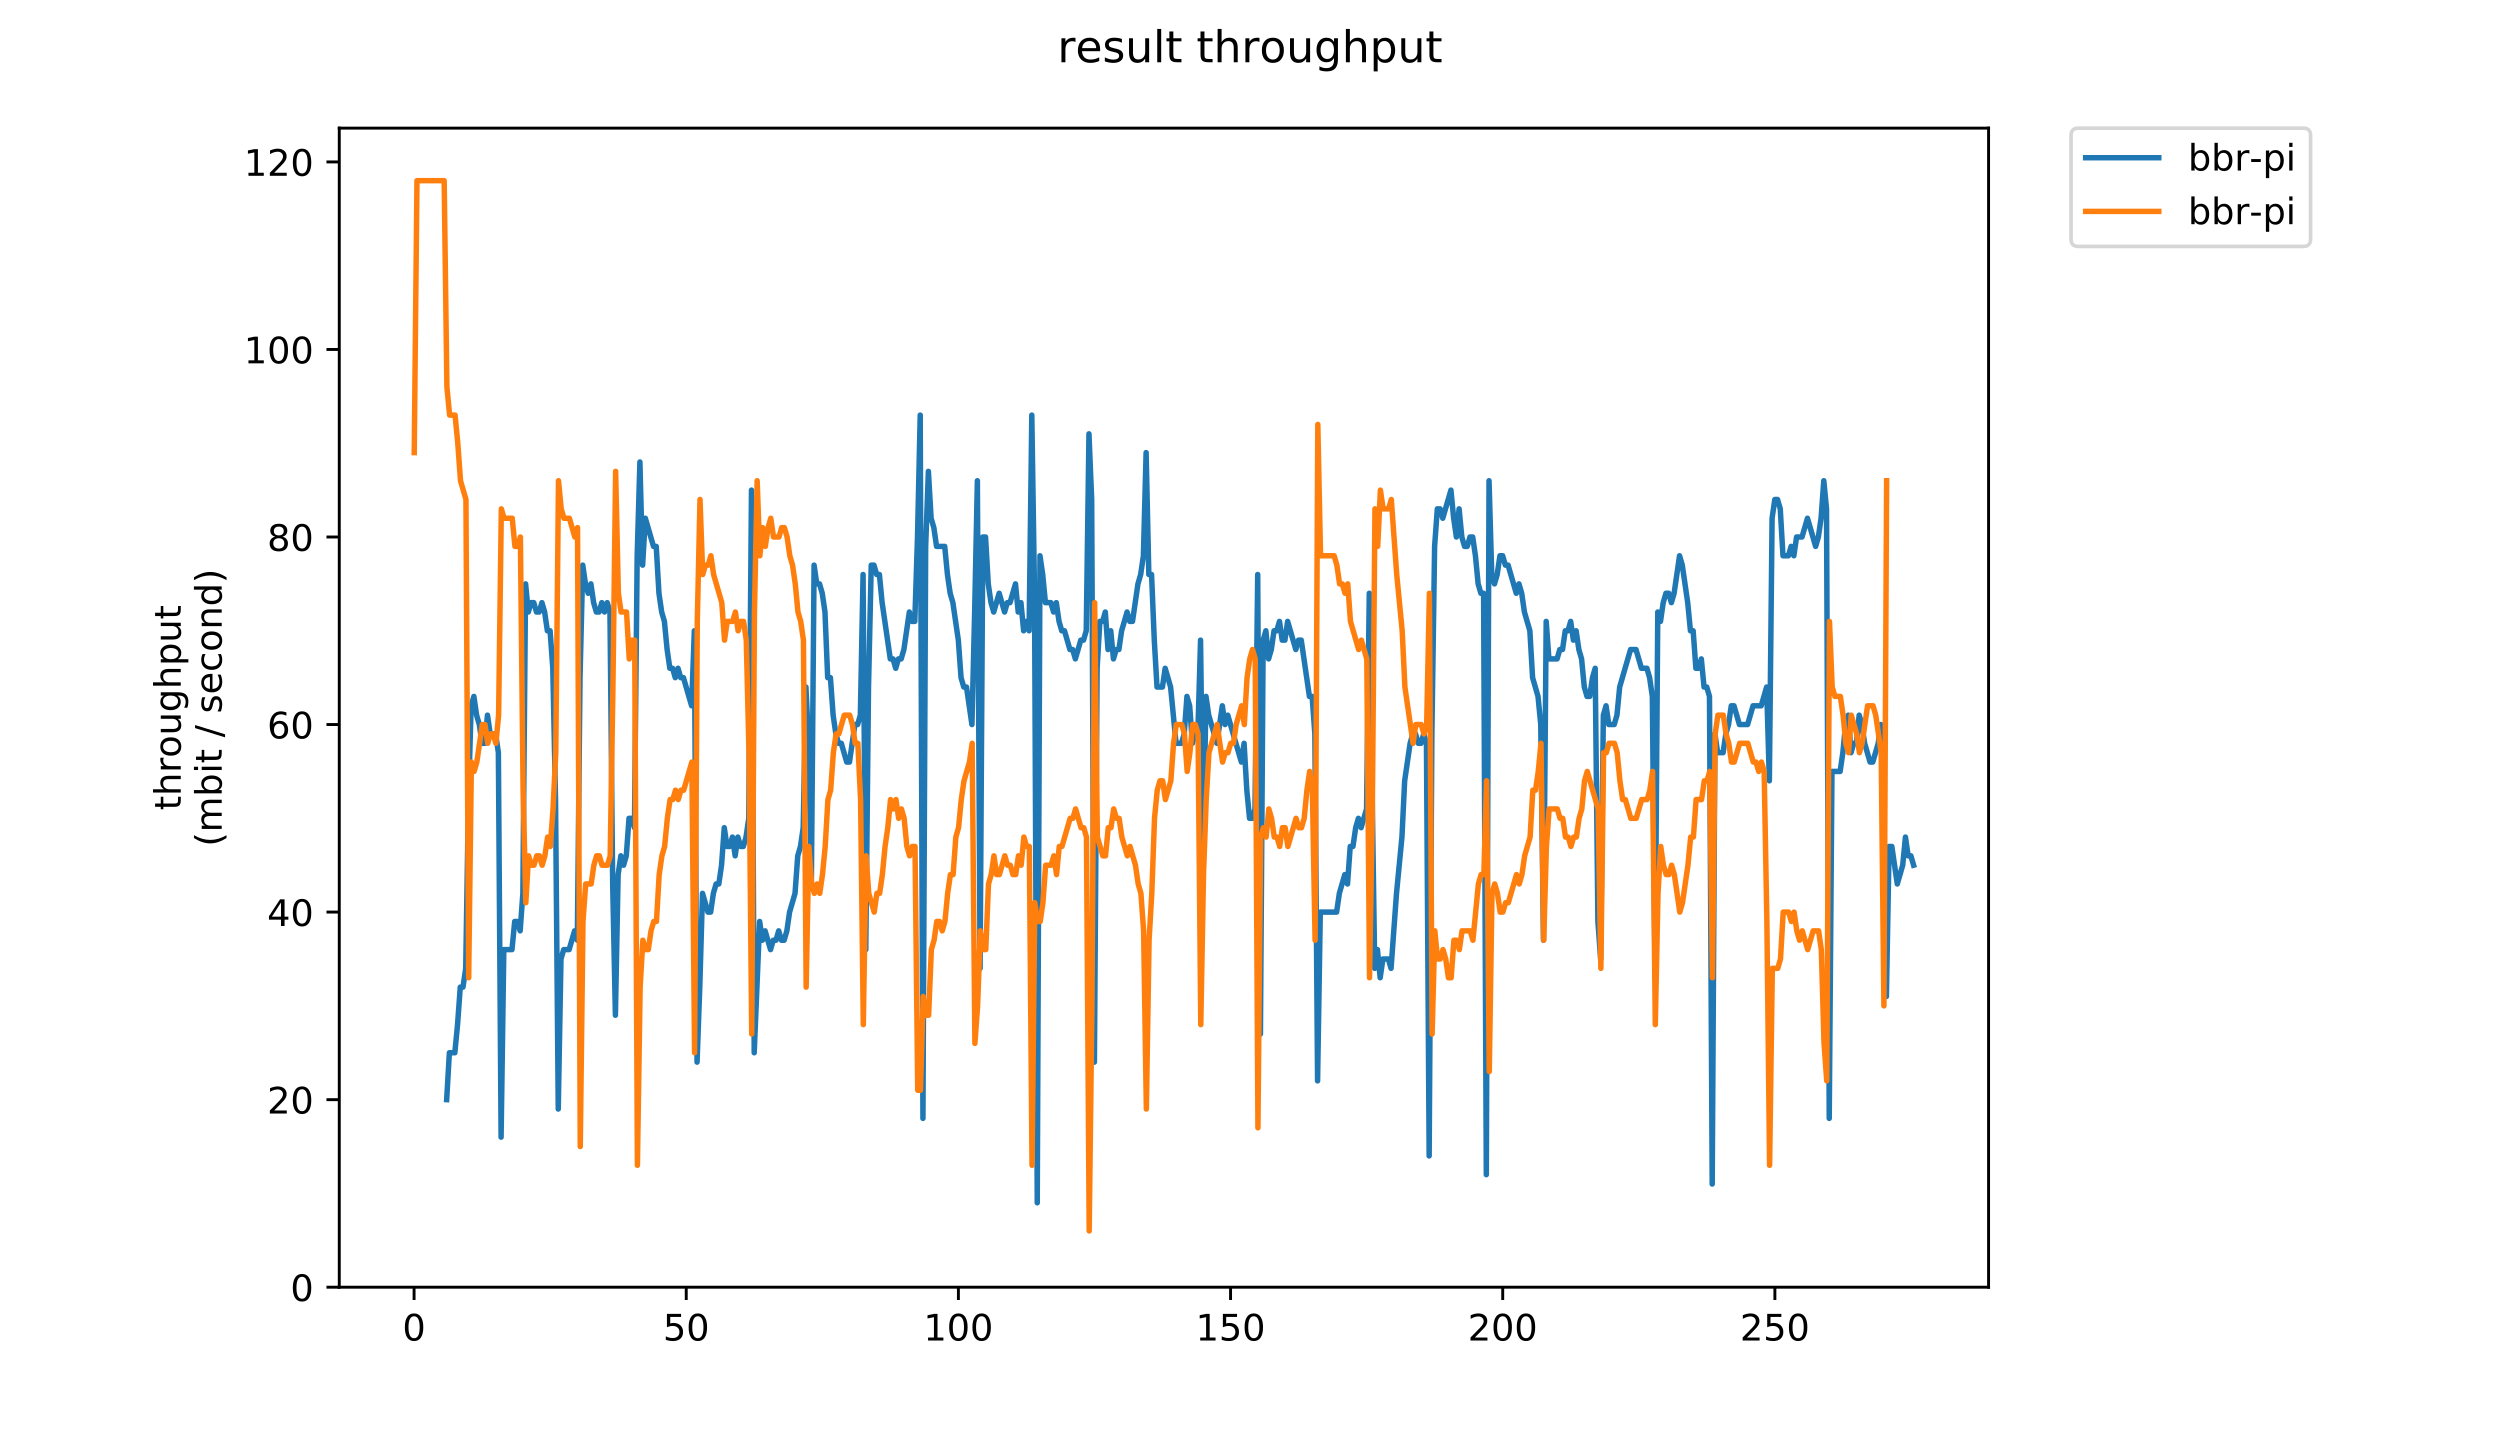 <?xml version="1.0" encoding="utf-8" standalone="no"?>
<!DOCTYPE svg PUBLIC "-//W3C//DTD SVG 1.1//EN"
  "http://www.w3.org/Graphics/SVG/1.1/DTD/svg11.dtd">
<!-- Created with matplotlib (https://matplotlib.org/) -->
<svg height="396pt" version="1.1" viewBox="0 0 684 396" width="684pt" xmlns="http://www.w3.org/2000/svg" xmlns:xlink="http://www.w3.org/1999/xlink">
 <defs>
  <style type="text/css">
*{stroke-linecap:butt;stroke-linejoin:round;}
  </style>
 </defs>
 <g id="figure_1">
  <g id="patch_1">
   <path d="M 0 396 
L 684 396 
L 684 0 
L 0 0 
z
" style="fill:#ffffff;"/>
  </g>
  <g id="axes_1">
   <g id="patch_2">
    <path d="M 92.824 352.174 
L 544.074 352.174 
L 544.074 35.062 
L 92.824 35.062 
z
" style="fill:#ffffff;"/>
   </g>
   <g id="matplotlib.axis_1">
    <g id="xtick_1">
     <g id="line2d_1">
      <defs>
       <path d="M 0 0 
L 0 3.5 
" id="m2cd48eaf0e" style="stroke:#000000;stroke-width:0.8;"/>
      </defs>
      <g>
       <use style="stroke:#000000;stroke-width:0.8;" x="113.292" xlink:href="#m2cd48eaf0e" y="352.174"/>
      </g>
     </g>
     <g id="text_1">
      <!-- 0 -->
      <defs>
       <path d="M 31.781 66.406 
Q 24.172 66.406 20.328 58.906 
Q 16.5 51.422 16.5 36.375 
Q 16.5 21.391 20.328 13.891 
Q 24.172 6.391 31.781 6.391 
Q 39.453 6.391 43.281 13.891 
Q 47.125 21.391 47.125 36.375 
Q 47.125 51.422 43.281 58.906 
Q 39.453 66.406 31.781 66.406 
z
M 31.781 74.219 
Q 44.047 74.219 50.516 64.516 
Q 56.984 54.828 56.984 36.375 
Q 56.984 17.969 50.516 8.266 
Q 44.047 -1.422 31.781 -1.422 
Q 19.531 -1.422 13.062 8.266 
Q 6.594 17.969 6.594 36.375 
Q 6.594 54.828 13.062 64.516 
Q 19.531 74.219 31.781 74.219 
z
" id="DejaVuSans-48"/>
      </defs>
      <g transform="translate(110.111 366.773)scale(0.1 -0.1)">
       <use xlink:href="#DejaVuSans-48"/>
      </g>
     </g>
    </g>
    <g id="xtick_2">
     <g id="line2d_2">
      <g>
       <use style="stroke:#000000;stroke-width:0.8;" x="187.755" xlink:href="#m2cd48eaf0e" y="352.174"/>
      </g>
     </g>
     <g id="text_2">
      <!-- 50 -->
      <defs>
       <path d="M 10.797 72.906 
L 49.516 72.906 
L 49.516 64.594 
L 19.828 64.594 
L 19.828 46.734 
Q 21.969 47.469 24.109 47.828 
Q 26.266 48.188 28.422 48.188 
Q 40.625 48.188 47.75 41.5 
Q 54.891 34.812 54.891 23.391 
Q 54.891 11.625 47.562 5.094 
Q 40.234 -1.422 26.906 -1.422 
Q 22.312 -1.422 17.547 -0.641 
Q 12.797 0.141 7.719 1.703 
L 7.719 11.625 
Q 12.109 9.234 16.797 8.062 
Q 21.484 6.891 26.703 6.891 
Q 35.156 6.891 40.078 11.328 
Q 45.016 15.766 45.016 23.391 
Q 45.016 31 40.078 35.438 
Q 35.156 39.891 26.703 39.891 
Q 22.75 39.891 18.812 39.016 
Q 14.891 38.141 10.797 36.281 
z
" id="DejaVuSans-53"/>
      </defs>
      <g transform="translate(181.393 366.773)scale(0.1 -0.1)">
       <use xlink:href="#DejaVuSans-53"/>
       <use x="63.623" xlink:href="#DejaVuSans-48"/>
      </g>
     </g>
    </g>
    <g id="xtick_3">
     <g id="line2d_3">
      <g>
       <use style="stroke:#000000;stroke-width:0.8;" x="262.218" xlink:href="#m2cd48eaf0e" y="352.174"/>
      </g>
     </g>
     <g id="text_3">
      <!-- 100 -->
      <defs>
       <path d="M 12.406 8.297 
L 28.516 8.297 
L 28.516 63.922 
L 10.984 60.406 
L 10.984 69.391 
L 28.422 72.906 
L 38.281 72.906 
L 38.281 8.297 
L 54.391 8.297 
L 54.391 0 
L 12.406 0 
z
" id="DejaVuSans-49"/>
      </defs>
      <g transform="translate(252.674 366.773)scale(0.1 -0.1)">
       <use xlink:href="#DejaVuSans-49"/>
       <use x="63.623" xlink:href="#DejaVuSans-48"/>
       <use x="127.246" xlink:href="#DejaVuSans-48"/>
      </g>
     </g>
    </g>
    <g id="xtick_4">
     <g id="line2d_4">
      <g>
       <use style="stroke:#000000;stroke-width:0.8;" x="336.681" xlink:href="#m2cd48eaf0e" y="352.174"/>
      </g>
     </g>
     <g id="text_4">
      <!-- 150 -->
      <g transform="translate(327.137 366.773)scale(0.1 -0.1)">
       <use xlink:href="#DejaVuSans-49"/>
       <use x="63.623" xlink:href="#DejaVuSans-53"/>
       <use x="127.246" xlink:href="#DejaVuSans-48"/>
      </g>
     </g>
    </g>
    <g id="xtick_5">
     <g id="line2d_5">
      <g>
       <use style="stroke:#000000;stroke-width:0.8;" x="411.144" xlink:href="#m2cd48eaf0e" y="352.174"/>
      </g>
     </g>
     <g id="text_5">
      <!-- 200 -->
      <defs>
       <path d="M 19.188 8.297 
L 53.609 8.297 
L 53.609 0 
L 7.328 0 
L 7.328 8.297 
Q 12.938 14.109 22.625 23.891 
Q 32.328 33.688 34.812 36.531 
Q 39.547 41.844 41.422 45.531 
Q 43.312 49.219 43.312 52.781 
Q 43.312 58.594 39.234 62.25 
Q 35.156 65.922 28.609 65.922 
Q 23.969 65.922 18.812 64.312 
Q 13.672 62.703 7.812 59.422 
L 7.812 69.391 
Q 13.766 71.781 18.938 73 
Q 24.125 74.219 28.422 74.219 
Q 39.75 74.219 46.484 68.547 
Q 53.219 62.891 53.219 53.422 
Q 53.219 48.922 51.531 44.891 
Q 49.859 40.875 45.406 35.406 
Q 44.188 33.984 37.641 27.219 
Q 31.109 20.453 19.188 8.297 
z
" id="DejaVuSans-50"/>
      </defs>
      <g transform="translate(401.6 366.773)scale(0.1 -0.1)">
       <use xlink:href="#DejaVuSans-50"/>
       <use x="63.623" xlink:href="#DejaVuSans-48"/>
       <use x="127.246" xlink:href="#DejaVuSans-48"/>
      </g>
     </g>
    </g>
    <g id="xtick_6">
     <g id="line2d_6">
      <g>
       <use style="stroke:#000000;stroke-width:0.8;" x="485.607" xlink:href="#m2cd48eaf0e" y="352.174"/>
      </g>
     </g>
     <g id="text_6">
      <!-- 250 -->
      <g transform="translate(476.063 366.773)scale(0.1 -0.1)">
       <use xlink:href="#DejaVuSans-50"/>
       <use x="63.623" xlink:href="#DejaVuSans-53"/>
       <use x="127.246" xlink:href="#DejaVuSans-48"/>
      </g>
     </g>
    </g>
   </g>
   <g id="matplotlib.axis_2">
    <g id="ytick_1">
     <g id="line2d_7">
      <defs>
       <path d="M 0 0 
L -3.5 0 
" id="mcbfdda84be" style="stroke:#000000;stroke-width:0.8;"/>
      </defs>
      <g>
       <use style="stroke:#000000;stroke-width:0.8;" x="92.824" xlink:href="#mcbfdda84be" y="352.174"/>
      </g>
     </g>
     <g id="text_7">
      <!-- 0 -->
      <g transform="translate(79.461 355.973)scale(0.1 -0.1)">
       <use xlink:href="#DejaVuSans-48"/>
      </g>
     </g>
    </g>
    <g id="ytick_2">
     <g id="line2d_8">
      <g>
       <use style="stroke:#000000;stroke-width:0.8;" x="92.824" xlink:href="#mcbfdda84be" y="300.862"/>
      </g>
     </g>
     <g id="text_8">
      <!-- 20 -->
      <g transform="translate(73.099 304.661)scale(0.1 -0.1)">
       <use xlink:href="#DejaVuSans-50"/>
       <use x="63.623" xlink:href="#DejaVuSans-48"/>
      </g>
     </g>
    </g>
    <g id="ytick_3">
     <g id="line2d_9">
      <g>
       <use style="stroke:#000000;stroke-width:0.8;" x="92.824" xlink:href="#mcbfdda84be" y="249.549"/>
      </g>
     </g>
     <g id="text_9">
      <!-- 40 -->
      <defs>
       <path d="M 37.797 64.312 
L 12.891 25.391 
L 37.797 25.391 
z
M 35.203 72.906 
L 47.609 72.906 
L 47.609 25.391 
L 58.016 25.391 
L 58.016 17.188 
L 47.609 17.188 
L 47.609 0 
L 37.797 0 
L 37.797 17.188 
L 4.891 17.188 
L 4.891 26.703 
z
" id="DejaVuSans-52"/>
      </defs>
      <g transform="translate(73.099 253.348)scale(0.1 -0.1)">
       <use xlink:href="#DejaVuSans-52"/>
       <use x="63.623" xlink:href="#DejaVuSans-48"/>
      </g>
     </g>
    </g>
    <g id="ytick_4">
     <g id="line2d_10">
      <g>
       <use style="stroke:#000000;stroke-width:0.8;" x="92.824" xlink:href="#mcbfdda84be" y="198.236"/>
      </g>
     </g>
     <g id="text_10">
      <!-- 60 -->
      <defs>
       <path d="M 33.016 40.375 
Q 26.375 40.375 22.484 35.828 
Q 18.609 31.297 18.609 23.391 
Q 18.609 15.531 22.484 10.953 
Q 26.375 6.391 33.016 6.391 
Q 39.656 6.391 43.531 10.953 
Q 47.406 15.531 47.406 23.391 
Q 47.406 31.297 43.531 35.828 
Q 39.656 40.375 33.016 40.375 
z
M 52.594 71.297 
L 52.594 62.312 
Q 48.875 64.062 45.094 64.984 
Q 41.312 65.922 37.594 65.922 
Q 27.828 65.922 22.672 59.328 
Q 17.531 52.734 16.797 39.406 
Q 19.672 43.656 24.016 45.922 
Q 28.375 48.188 33.594 48.188 
Q 44.578 48.188 50.953 41.516 
Q 57.328 34.859 57.328 23.391 
Q 57.328 12.156 50.688 5.359 
Q 44.047 -1.422 33.016 -1.422 
Q 20.359 -1.422 13.672 8.266 
Q 6.984 17.969 6.984 36.375 
Q 6.984 53.656 15.188 63.938 
Q 23.391 74.219 37.203 74.219 
Q 40.922 74.219 44.703 73.484 
Q 48.484 72.75 52.594 71.297 
z
" id="DejaVuSans-54"/>
      </defs>
      <g transform="translate(73.099 202.036)scale(0.1 -0.1)">
       <use xlink:href="#DejaVuSans-54"/>
       <use x="63.623" xlink:href="#DejaVuSans-48"/>
      </g>
     </g>
    </g>
    <g id="ytick_5">
     <g id="line2d_11">
      <g>
       <use style="stroke:#000000;stroke-width:0.8;" x="92.824" xlink:href="#mcbfdda84be" y="146.924"/>
      </g>
     </g>
     <g id="text_11">
      <!-- 80 -->
      <defs>
       <path d="M 31.781 34.625 
Q 24.75 34.625 20.719 30.859 
Q 16.703 27.094 16.703 20.516 
Q 16.703 13.922 20.719 10.156 
Q 24.75 6.391 31.781 6.391 
Q 38.812 6.391 42.859 10.172 
Q 46.922 13.969 46.922 20.516 
Q 46.922 27.094 42.891 30.859 
Q 38.875 34.625 31.781 34.625 
z
M 21.922 38.812 
Q 15.578 40.375 12.031 44.719 
Q 8.5 49.078 8.5 55.328 
Q 8.5 64.062 14.719 69.141 
Q 20.953 74.219 31.781 74.219 
Q 42.672 74.219 48.875 69.141 
Q 55.078 64.062 55.078 55.328 
Q 55.078 49.078 51.531 44.719 
Q 48 40.375 41.703 38.812 
Q 48.828 37.156 52.797 32.312 
Q 56.781 27.484 56.781 20.516 
Q 56.781 9.906 50.312 4.234 
Q 43.844 -1.422 31.781 -1.422 
Q 19.734 -1.422 13.25 4.234 
Q 6.781 9.906 6.781 20.516 
Q 6.781 27.484 10.781 32.312 
Q 14.797 37.156 21.922 38.812 
z
M 18.312 54.391 
Q 18.312 48.734 21.844 45.562 
Q 25.391 42.391 31.781 42.391 
Q 38.141 42.391 41.719 45.562 
Q 45.312 48.734 45.312 54.391 
Q 45.312 60.062 41.719 63.234 
Q 38.141 66.406 31.781 66.406 
Q 25.391 66.406 21.844 63.234 
Q 18.312 60.062 18.312 54.391 
z
" id="DejaVuSans-56"/>
      </defs>
      <g transform="translate(73.099 150.723)scale(0.1 -0.1)">
       <use xlink:href="#DejaVuSans-56"/>
       <use x="63.623" xlink:href="#DejaVuSans-48"/>
      </g>
     </g>
    </g>
    <g id="ytick_6">
     <g id="line2d_12">
      <g>
       <use style="stroke:#000000;stroke-width:0.8;" x="92.824" xlink:href="#mcbfdda84be" y="95.611"/>
      </g>
     </g>
     <g id="text_12">
      <!-- 100 -->
      <g transform="translate(66.736 99.411)scale(0.1 -0.1)">
       <use xlink:href="#DejaVuSans-49"/>
       <use x="63.623" xlink:href="#DejaVuSans-48"/>
       <use x="127.246" xlink:href="#DejaVuSans-48"/>
      </g>
     </g>
    </g>
    <g id="ytick_7">
     <g id="line2d_13">
      <g>
       <use style="stroke:#000000;stroke-width:0.8;" x="92.824" xlink:href="#mcbfdda84be" y="44.299"/>
      </g>
     </g>
     <g id="text_13">
      <!-- 120 -->
      <g transform="translate(66.736 48.098)scale(0.1 -0.1)">
       <use xlink:href="#DejaVuSans-49"/>
       <use x="63.623" xlink:href="#DejaVuSans-50"/>
       <use x="127.246" xlink:href="#DejaVuSans-48"/>
      </g>
     </g>
    </g>
    <g id="text_14">
     <!-- throughput -->
     <defs>
      <path d="M 18.312 70.219 
L 18.312 54.688 
L 36.812 54.688 
L 36.812 47.703 
L 18.312 47.703 
L 18.312 18.016 
Q 18.312 11.328 20.141 9.422 
Q 21.969 7.516 27.594 7.516 
L 36.812 7.516 
L 36.812 0 
L 27.594 0 
Q 17.188 0 13.234 3.875 
Q 9.281 7.766 9.281 18.016 
L 9.281 47.703 
L 2.688 47.703 
L 2.688 54.688 
L 9.281 54.688 
L 9.281 70.219 
z
" id="DejaVuSans-116"/>
      <path d="M 54.891 33.016 
L 54.891 0 
L 45.906 0 
L 45.906 32.719 
Q 45.906 40.484 42.875 44.328 
Q 39.844 48.188 33.797 48.188 
Q 26.516 48.188 22.312 43.547 
Q 18.109 38.922 18.109 30.906 
L 18.109 0 
L 9.078 0 
L 9.078 75.984 
L 18.109 75.984 
L 18.109 46.188 
Q 21.344 51.125 25.703 53.562 
Q 30.078 56 35.797 56 
Q 45.219 56 50.047 50.172 
Q 54.891 44.344 54.891 33.016 
z
" id="DejaVuSans-104"/>
      <path d="M 41.109 46.297 
Q 39.594 47.172 37.812 47.578 
Q 36.031 48 33.891 48 
Q 26.266 48 22.188 43.047 
Q 18.109 38.094 18.109 28.812 
L 18.109 0 
L 9.078 0 
L 9.078 54.688 
L 18.109 54.688 
L 18.109 46.188 
Q 20.953 51.172 25.484 53.578 
Q 30.031 56 36.531 56 
Q 37.453 56 38.578 55.875 
Q 39.703 55.766 41.062 55.516 
z
" id="DejaVuSans-114"/>
      <path d="M 30.609 48.391 
Q 23.391 48.391 19.188 42.75 
Q 14.984 37.109 14.984 27.297 
Q 14.984 17.484 19.156 11.844 
Q 23.344 6.203 30.609 6.203 
Q 37.797 6.203 41.984 11.859 
Q 46.188 17.531 46.188 27.297 
Q 46.188 37.016 41.984 42.703 
Q 37.797 48.391 30.609 48.391 
z
M 30.609 56 
Q 42.328 56 49.016 48.375 
Q 55.719 40.766 55.719 27.297 
Q 55.719 13.875 49.016 6.219 
Q 42.328 -1.422 30.609 -1.422 
Q 18.844 -1.422 12.172 6.219 
Q 5.516 13.875 5.516 27.297 
Q 5.516 40.766 12.172 48.375 
Q 18.844 56 30.609 56 
z
" id="DejaVuSans-111"/>
      <path d="M 8.5 21.578 
L 8.5 54.688 
L 17.484 54.688 
L 17.484 21.922 
Q 17.484 14.156 20.5 10.266 
Q 23.531 6.391 29.594 6.391 
Q 36.859 6.391 41.078 11.031 
Q 45.312 15.672 45.312 23.688 
L 45.312 54.688 
L 54.297 54.688 
L 54.297 0 
L 45.312 0 
L 45.312 8.406 
Q 42.047 3.422 37.719 1 
Q 33.406 -1.422 27.688 -1.422 
Q 18.266 -1.422 13.375 4.438 
Q 8.5 10.297 8.5 21.578 
z
M 31.109 56 
z
" id="DejaVuSans-117"/>
      <path d="M 45.406 27.984 
Q 45.406 37.75 41.375 43.109 
Q 37.359 48.484 30.078 48.484 
Q 22.859 48.484 18.828 43.109 
Q 14.797 37.75 14.797 27.984 
Q 14.797 18.266 18.828 12.891 
Q 22.859 7.516 30.078 7.516 
Q 37.359 7.516 41.375 12.891 
Q 45.406 18.266 45.406 27.984 
z
M 54.391 6.781 
Q 54.391 -7.172 48.188 -13.984 
Q 42 -20.797 29.203 -20.797 
Q 24.469 -20.797 20.266 -20.094 
Q 16.062 -19.391 12.109 -17.922 
L 12.109 -9.188 
Q 16.062 -11.328 19.922 -12.344 
Q 23.781 -13.375 27.781 -13.375 
Q 36.625 -13.375 41.016 -8.766 
Q 45.406 -4.156 45.406 5.172 
L 45.406 9.625 
Q 42.625 4.781 38.281 2.391 
Q 33.938 0 27.875 0 
Q 17.828 0 11.672 7.656 
Q 5.516 15.328 5.516 27.984 
Q 5.516 40.672 11.672 48.328 
Q 17.828 56 27.875 56 
Q 33.938 56 38.281 53.609 
Q 42.625 51.219 45.406 46.391 
L 45.406 54.688 
L 54.391 54.688 
z
" id="DejaVuSans-103"/>
      <path d="M 18.109 8.203 
L 18.109 -20.797 
L 9.078 -20.797 
L 9.078 54.688 
L 18.109 54.688 
L 18.109 46.391 
Q 20.953 51.266 25.266 53.625 
Q 29.594 56 35.594 56 
Q 45.562 56 51.781 48.094 
Q 58.016 40.188 58.016 27.297 
Q 58.016 14.406 51.781 6.484 
Q 45.562 -1.422 35.594 -1.422 
Q 29.594 -1.422 25.266 0.953 
Q 20.953 3.328 18.109 8.203 
z
M 48.688 27.297 
Q 48.688 37.203 44.609 42.844 
Q 40.531 48.484 33.406 48.484 
Q 26.266 48.484 22.188 42.844 
Q 18.109 37.203 18.109 27.297 
Q 18.109 17.391 22.188 11.75 
Q 26.266 6.109 33.406 6.109 
Q 40.531 6.109 44.609 11.75 
Q 48.688 17.391 48.688 27.297 
z
" id="DejaVuSans-112"/>
     </defs>
     <g transform="translate(49.459 221.675)rotate(-90)scale(0.1 -0.1)">
      <use xlink:href="#DejaVuSans-116"/>
      <use x="39.209" xlink:href="#DejaVuSans-104"/>
      <use x="102.588" xlink:href="#DejaVuSans-114"/>
      <use x="143.67" xlink:href="#DejaVuSans-111"/>
      <use x="204.852" xlink:href="#DejaVuSans-117"/>
      <use x="268.23" xlink:href="#DejaVuSans-103"/>
      <use x="331.707" xlink:href="#DejaVuSans-104"/>
      <use x="395.086" xlink:href="#DejaVuSans-112"/>
      <use x="458.562" xlink:href="#DejaVuSans-117"/>
      <use x="521.941" xlink:href="#DejaVuSans-116"/>
     </g>
     <!-- (mbit / second) -->
     <defs>
      <path d="M 31 75.875 
Q 24.469 64.656 21.281 53.656 
Q 18.109 42.672 18.109 31.391 
Q 18.109 20.125 21.312 9.062 
Q 24.516 -2 31 -13.188 
L 23.188 -13.188 
Q 15.875 -1.703 12.234 9.375 
Q 8.594 20.453 8.594 31.391 
Q 8.594 42.281 12.203 53.312 
Q 15.828 64.359 23.188 75.875 
z
" id="DejaVuSans-40"/>
      <path d="M 52 44.188 
Q 55.375 50.25 60.062 53.125 
Q 64.75 56 71.094 56 
Q 79.641 56 84.281 50.016 
Q 88.922 44.047 88.922 33.016 
L 88.922 0 
L 79.891 0 
L 79.891 32.719 
Q 79.891 40.578 77.094 44.375 
Q 74.312 48.188 68.609 48.188 
Q 61.625 48.188 57.562 43.547 
Q 53.516 38.922 53.516 30.906 
L 53.516 0 
L 44.484 0 
L 44.484 32.719 
Q 44.484 40.625 41.703 44.406 
Q 38.922 48.188 33.109 48.188 
Q 26.219 48.188 22.156 43.531 
Q 18.109 38.875 18.109 30.906 
L 18.109 0 
L 9.078 0 
L 9.078 54.688 
L 18.109 54.688 
L 18.109 46.188 
Q 21.188 51.219 25.484 53.609 
Q 29.781 56 35.688 56 
Q 41.656 56 45.828 52.969 
Q 50 49.953 52 44.188 
z
" id="DejaVuSans-109"/>
      <path d="M 48.688 27.297 
Q 48.688 37.203 44.609 42.844 
Q 40.531 48.484 33.406 48.484 
Q 26.266 48.484 22.188 42.844 
Q 18.109 37.203 18.109 27.297 
Q 18.109 17.391 22.188 11.75 
Q 26.266 6.109 33.406 6.109 
Q 40.531 6.109 44.609 11.75 
Q 48.688 17.391 48.688 27.297 
z
M 18.109 46.391 
Q 20.953 51.266 25.266 53.625 
Q 29.594 56 35.594 56 
Q 45.562 56 51.781 48.094 
Q 58.016 40.188 58.016 27.297 
Q 58.016 14.406 51.781 6.484 
Q 45.562 -1.422 35.594 -1.422 
Q 29.594 -1.422 25.266 0.953 
Q 20.953 3.328 18.109 8.203 
L 18.109 0 
L 9.078 0 
L 9.078 75.984 
L 18.109 75.984 
z
" id="DejaVuSans-98"/>
      <path d="M 9.422 54.688 
L 18.406 54.688 
L 18.406 0 
L 9.422 0 
z
M 9.422 75.984 
L 18.406 75.984 
L 18.406 64.594 
L 9.422 64.594 
z
" id="DejaVuSans-105"/>
      <path id="DejaVuSans-32"/>
      <path d="M 25.391 72.906 
L 33.688 72.906 
L 8.297 -9.281 
L 0 -9.281 
z
" id="DejaVuSans-47"/>
      <path d="M 44.281 53.078 
L 44.281 44.578 
Q 40.484 46.531 36.375 47.5 
Q 32.281 48.484 27.875 48.484 
Q 21.188 48.484 17.844 46.438 
Q 14.5 44.391 14.5 40.281 
Q 14.5 37.156 16.891 35.375 
Q 19.281 33.594 26.516 31.984 
L 29.594 31.297 
Q 39.156 29.25 43.188 25.516 
Q 47.219 21.781 47.219 15.094 
Q 47.219 7.469 41.188 3.016 
Q 35.156 -1.422 24.609 -1.422 
Q 20.219 -1.422 15.453 -0.562 
Q 10.688 0.297 5.422 2 
L 5.422 11.281 
Q 10.406 8.688 15.234 7.391 
Q 20.062 6.109 24.812 6.109 
Q 31.156 6.109 34.562 8.281 
Q 37.984 10.453 37.984 14.406 
Q 37.984 18.062 35.516 20.016 
Q 33.062 21.969 24.703 23.781 
L 21.578 24.516 
Q 13.234 26.266 9.516 29.906 
Q 5.812 33.547 5.812 39.891 
Q 5.812 47.609 11.281 51.797 
Q 16.75 56 26.812 56 
Q 31.781 56 36.172 55.266 
Q 40.578 54.547 44.281 53.078 
z
" id="DejaVuSans-115"/>
      <path d="M 56.203 29.594 
L 56.203 25.203 
L 14.891 25.203 
Q 15.484 15.922 20.484 11.062 
Q 25.484 6.203 34.422 6.203 
Q 39.594 6.203 44.453 7.469 
Q 49.312 8.734 54.109 11.281 
L 54.109 2.781 
Q 49.266 0.734 44.188 -0.344 
Q 39.109 -1.422 33.891 -1.422 
Q 20.797 -1.422 13.156 6.188 
Q 5.516 13.812 5.516 26.812 
Q 5.516 40.234 12.766 48.109 
Q 20.016 56 32.328 56 
Q 43.359 56 49.781 48.891 
Q 56.203 41.797 56.203 29.594 
z
M 47.219 32.234 
Q 47.125 39.594 43.094 43.984 
Q 39.062 48.391 32.422 48.391 
Q 24.906 48.391 20.391 44.141 
Q 15.875 39.891 15.188 32.172 
z
" id="DejaVuSans-101"/>
      <path d="M 48.781 52.594 
L 48.781 44.188 
Q 44.969 46.297 41.141 47.344 
Q 37.312 48.391 33.406 48.391 
Q 24.656 48.391 19.812 42.844 
Q 14.984 37.312 14.984 27.297 
Q 14.984 17.281 19.812 11.734 
Q 24.656 6.203 33.406 6.203 
Q 37.312 6.203 41.141 7.25 
Q 44.969 8.297 48.781 10.406 
L 48.781 2.094 
Q 45.016 0.344 40.984 -0.531 
Q 36.969 -1.422 32.422 -1.422 
Q 20.062 -1.422 12.781 6.344 
Q 5.516 14.109 5.516 27.297 
Q 5.516 40.672 12.859 48.328 
Q 20.219 56 33.016 56 
Q 37.156 56 41.109 55.141 
Q 45.062 54.297 48.781 52.594 
z
" id="DejaVuSans-99"/>
      <path d="M 54.891 33.016 
L 54.891 0 
L 45.906 0 
L 45.906 32.719 
Q 45.906 40.484 42.875 44.328 
Q 39.844 48.188 33.797 48.188 
Q 26.516 48.188 22.312 43.547 
Q 18.109 38.922 18.109 30.906 
L 18.109 0 
L 9.078 0 
L 9.078 54.688 
L 18.109 54.688 
L 18.109 46.188 
Q 21.344 51.125 25.703 53.562 
Q 30.078 56 35.797 56 
Q 45.219 56 50.047 50.172 
Q 54.891 44.344 54.891 33.016 
z
" id="DejaVuSans-110"/>
      <path d="M 45.406 46.391 
L 45.406 75.984 
L 54.391 75.984 
L 54.391 0 
L 45.406 0 
L 45.406 8.203 
Q 42.578 3.328 38.25 0.953 
Q 33.938 -1.422 27.875 -1.422 
Q 17.969 -1.422 11.734 6.484 
Q 5.516 14.406 5.516 27.297 
Q 5.516 40.188 11.734 48.094 
Q 17.969 56 27.875 56 
Q 33.938 56 38.25 53.625 
Q 42.578 51.266 45.406 46.391 
z
M 14.797 27.297 
Q 14.797 17.391 18.875 11.75 
Q 22.953 6.109 30.078 6.109 
Q 37.203 6.109 41.297 11.75 
Q 45.406 17.391 45.406 27.297 
Q 45.406 37.203 41.297 42.844 
Q 37.203 48.484 30.078 48.484 
Q 22.953 48.484 18.875 42.844 
Q 14.797 37.203 14.797 27.297 
z
" id="DejaVuSans-100"/>
      <path d="M 8.016 75.875 
L 15.828 75.875 
Q 23.141 64.359 26.781 53.312 
Q 30.422 42.281 30.422 31.391 
Q 30.422 20.453 26.781 9.375 
Q 23.141 -1.703 15.828 -13.188 
L 8.016 -13.188 
Q 14.5 -2 17.703 9.062 
Q 20.906 20.125 20.906 31.391 
Q 20.906 42.672 17.703 53.656 
Q 14.5 64.656 8.016 75.875 
z
" id="DejaVuSans-41"/>
     </defs>
     <g transform="translate(60.657 231.609)rotate(-90)scale(0.1 -0.1)">
      <use xlink:href="#DejaVuSans-40"/>
      <use x="39.014" xlink:href="#DejaVuSans-109"/>
      <use x="136.426" xlink:href="#DejaVuSans-98"/>
      <use x="199.902" xlink:href="#DejaVuSans-105"/>
      <use x="227.686" xlink:href="#DejaVuSans-116"/>
      <use x="266.895" xlink:href="#DejaVuSans-32"/>
      <use x="298.682" xlink:href="#DejaVuSans-47"/>
      <use x="332.373" xlink:href="#DejaVuSans-32"/>
      <use x="364.16" xlink:href="#DejaVuSans-115"/>
      <use x="416.26" xlink:href="#DejaVuSans-101"/>
      <use x="477.783" xlink:href="#DejaVuSans-99"/>
      <use x="532.764" xlink:href="#DejaVuSans-111"/>
      <use x="593.945" xlink:href="#DejaVuSans-110"/>
      <use x="657.324" xlink:href="#DejaVuSans-100"/>
      <use x="720.801" xlink:href="#DejaVuSans-41"/>
     </g>
    </g>
   </g>
   <g id="line2d_14">
    <path clip-path="url(#p95117dcba8)" d="M 122.207 300.862 
L 122.951 288.033 
L 124.441 288.033 
L 125.185 280.337 
L 125.93 270.074 
L 126.675 270.074 
L 127.419 264.943 
L 128.164 218.761 
L 128.908 193.105 
L 129.653 190.54 
L 130.398 195.671 
L 131.142 198.236 
L 131.887 203.368 
L 132.632 203.368 
L 133.376 195.671 
L 134.121 200.802 
L 135.61 200.802 
L 136.355 205.933 
L 137.099 311.124 
L 137.844 259.812 
L 140.078 259.812 
L 140.823 252.115 
L 141.567 252.115 
L 142.312 254.68 
L 143.056 244.418 
L 143.801 159.752 
L 144.546 167.449 
L 145.29 164.883 
L 146.035 164.883 
L 146.78 167.449 
L 147.524 167.449 
L 148.269 164.883 
L 149.013 167.449 
L 149.758 172.58 
L 150.503 172.58 
L 151.247 182.843 
L 151.992 218.761 
L 152.737 303.427 
L 153.481 262.377 
L 154.226 259.812 
L 155.715 259.812 
L 157.204 254.68 
L 157.949 257.246 
L 158.694 185.408 
L 159.438 154.621 
L 160.183 159.752 
L 160.928 162.318 
L 161.672 159.752 
L 162.417 164.883 
L 163.161 167.449 
L 163.906 167.449 
L 164.651 164.883 
L 165.395 167.449 
L 166.14 164.883 
L 166.885 167.449 
L 167.629 241.852 
L 168.374 277.771 
L 169.119 239.287 
L 169.863 234.155 
L 170.608 236.721 
L 171.352 234.155 
L 172.097 223.893 
L 172.842 223.893 
L 173.586 226.458 
L 174.331 152.055 
L 175.076 126.399 
L 175.82 154.621 
L 176.565 141.793 
L 178.799 149.49 
L 179.543 149.49 
L 180.288 162.318 
L 181.033 167.449 
L 181.777 170.015 
L 182.522 177.711 
L 183.266 182.843 
L 184.011 182.843 
L 184.756 185.408 
L 185.5 182.843 
L 186.245 185.408 
L 186.99 185.408 
L 189.224 193.105 
L 189.968 172.58 
L 190.713 290.599 
L 191.457 270.074 
L 192.202 244.418 
L 193.691 249.549 
L 194.436 249.549 
L 195.181 244.418 
L 195.925 241.852 
L 196.67 241.852 
L 197.414 236.721 
L 198.159 226.458 
L 198.904 231.59 
L 199.648 231.59 
L 200.393 229.024 
L 201.138 234.155 
L 201.882 229.024 
L 202.627 231.59 
L 203.372 231.59 
L 204.116 229.024 
L 204.861 223.893 
L 205.605 134.096 
L 206.35 288.033 
L 207.839 252.115 
L 208.584 257.246 
L 209.329 254.68 
L 210.818 259.812 
L 211.562 257.246 
L 212.307 257.246 
L 213.052 254.68 
L 213.796 257.246 
L 214.541 257.246 
L 215.286 254.68 
L 216.03 249.549 
L 217.519 244.418 
L 218.264 234.155 
L 219.009 231.59 
L 219.753 226.458 
L 220.498 187.974 
L 221.243 203.368 
L 221.987 241.852 
L 222.732 154.621 
L 223.477 159.752 
L 224.221 159.752 
L 224.966 162.318 
L 225.71 167.449 
L 226.455 185.408 
L 227.2 185.408 
L 227.944 195.671 
L 228.689 200.802 
L 229.434 203.368 
L 230.178 203.368 
L 231.667 208.499 
L 232.412 208.499 
L 233.901 198.236 
L 234.646 198.236 
L 235.391 195.671 
L 236.135 157.186 
L 236.88 259.812 
L 237.624 187.974 
L 238.369 154.621 
L 239.114 154.621 
L 239.858 157.186 
L 240.603 157.186 
L 241.348 164.883 
L 243.582 180.277 
L 244.326 180.277 
L 245.071 182.843 
L 245.815 180.277 
L 246.56 180.277 
L 247.305 177.711 
L 248.794 167.449 
L 249.539 170.015 
L 250.283 170.015 
L 251.028 146.924 
L 251.772 113.571 
L 252.517 305.993 
L 253.262 149.49 
L 254.006 128.964 
L 254.751 141.793 
L 255.496 144.358 
L 256.24 149.49 
L 258.474 149.49 
L 259.219 157.186 
L 259.963 162.318 
L 260.708 164.883 
L 262.197 175.146 
L 262.942 185.408 
L 263.687 187.974 
L 264.431 187.974 
L 265.92 198.236 
L 266.665 167.449 
L 267.41 131.53 
L 268.154 264.943 
L 268.899 146.924 
L 269.644 146.924 
L 270.388 159.752 
L 271.133 164.883 
L 271.877 167.449 
L 273.367 162.318 
L 274.856 167.449 
L 275.601 164.883 
L 276.345 164.883 
L 277.835 159.752 
L 278.579 167.449 
L 279.324 164.883 
L 280.068 172.58 
L 280.813 170.015 
L 281.558 172.58 
L 282.302 113.571 
L 283.047 162.318 
L 283.792 329.084 
L 284.536 152.055 
L 285.281 157.186 
L 286.025 164.883 
L 287.515 164.883 
L 288.259 167.449 
L 289.004 164.883 
L 289.749 170.015 
L 290.493 172.58 
L 291.238 172.58 
L 292.727 177.711 
L 293.472 177.711 
L 294.216 180.277 
L 295.706 175.146 
L 296.45 175.146 
L 297.195 172.58 
L 297.94 118.702 
L 298.684 136.661 
L 299.429 290.599 
L 300.173 182.843 
L 300.918 170.015 
L 301.663 170.015 
L 302.407 167.449 
L 303.152 177.711 
L 303.897 172.58 
L 304.641 180.277 
L 305.386 177.711 
L 306.13 177.711 
L 306.875 172.58 
L 308.364 167.449 
L 309.109 170.015 
L 309.854 170.015 
L 311.343 159.752 
L 312.088 157.186 
L 312.832 152.055 
L 313.577 123.833 
L 314.321 157.186 
L 315.066 157.186 
L 315.811 175.146 
L 316.555 187.974 
L 318.045 187.974 
L 318.789 182.843 
L 320.278 187.974 
L 321.768 203.368 
L 323.257 203.368 
L 324.002 200.802 
L 324.746 190.54 
L 325.491 193.105 
L 326.236 203.368 
L 326.98 200.802 
L 327.725 200.802 
L 328.469 175.146 
L 329.214 234.155 
L 329.959 190.54 
L 330.703 195.671 
L 332.937 203.368 
L 334.426 193.105 
L 335.171 198.236 
L 335.916 195.671 
L 339.639 208.499 
L 340.383 203.368 
L 341.128 216.196 
L 341.873 223.893 
L 342.617 223.893 
L 343.362 221.327 
L 344.107 157.186 
L 344.851 282.902 
L 345.596 175.146 
L 346.341 172.58 
L 347.085 180.277 
L 347.83 177.711 
L 348.574 172.58 
L 349.319 172.58 
L 350.064 170.015 
L 350.808 175.146 
L 351.553 175.146 
L 352.298 170.015 
L 354.531 177.711 
L 355.276 175.146 
L 356.021 175.146 
L 358.255 190.54 
L 358.999 190.54 
L 359.744 200.802 
L 360.489 295.73 
L 361.233 249.549 
L 365.701 249.549 
L 366.446 244.418 
L 367.935 239.287 
L 368.679 241.852 
L 369.424 231.59 
L 370.169 231.59 
L 370.913 226.458 
L 371.658 223.893 
L 372.403 226.458 
L 373.892 221.327 
L 374.636 162.318 
L 376.126 264.943 
L 376.87 259.812 
L 377.615 267.508 
L 378.36 262.377 
L 379.849 262.377 
L 380.594 264.943 
L 382.083 244.418 
L 383.572 229.024 
L 384.317 213.63 
L 385.806 203.368 
L 386.551 200.802 
L 387.295 200.802 
L 388.04 203.368 
L 388.784 203.368 
L 389.529 200.802 
L 390.274 203.368 
L 391.018 316.255 
L 391.763 200.802 
L 392.508 149.49 
L 393.252 139.227 
L 393.997 139.227 
L 394.741 141.793 
L 396.975 134.096 
L 397.72 141.793 
L 398.465 146.924 
L 399.209 139.227 
L 399.954 146.924 
L 400.699 149.49 
L 401.443 149.49 
L 402.188 146.924 
L 402.932 146.924 
L 403.677 152.055 
L 404.422 159.752 
L 405.166 162.318 
L 405.911 162.318 
L 406.656 321.387 
L 407.4 131.53 
L 408.145 157.186 
L 408.889 159.752 
L 409.634 157.186 
L 410.379 152.055 
L 411.123 152.055 
L 411.868 154.621 
L 412.613 154.621 
L 414.847 162.318 
L 415.591 159.752 
L 416.336 162.318 
L 417.08 167.449 
L 418.57 172.58 
L 419.314 185.408 
L 420.804 190.54 
L 421.548 198.236 
L 422.293 257.246 
L 423.037 170.015 
L 423.782 180.277 
L 426.016 180.277 
L 426.761 177.711 
L 427.505 177.711 
L 428.25 172.58 
L 428.994 172.58 
L 429.739 170.015 
L 430.484 175.146 
L 431.228 172.58 
L 431.973 177.711 
L 432.718 180.277 
L 433.462 187.974 
L 434.207 190.54 
L 434.952 190.54 
L 435.696 185.408 
L 436.441 182.843 
L 437.185 252.115 
L 437.93 262.377 
L 438.675 195.671 
L 439.419 193.105 
L 440.164 198.236 
L 441.653 198.236 
L 442.398 195.671 
L 443.142 187.974 
L 446.121 177.711 
L 447.61 177.711 
L 449.1 182.843 
L 450.589 182.843 
L 451.333 185.408 
L 452.078 190.54 
L 452.823 267.508 
L 453.567 167.449 
L 454.312 170.015 
L 455.057 164.883 
L 455.801 162.318 
L 456.546 162.318 
L 457.29 164.883 
L 458.035 162.318 
L 459.524 152.055 
L 460.269 154.621 
L 461.758 164.883 
L 462.503 172.58 
L 463.247 172.58 
L 463.992 182.843 
L 464.737 182.843 
L 465.481 180.277 
L 466.226 187.974 
L 466.971 187.974 
L 467.715 190.54 
L 468.46 323.952 
L 469.205 200.802 
L 469.949 205.933 
L 471.438 205.933 
L 472.183 200.802 
L 472.928 198.236 
L 473.672 193.105 
L 474.417 193.105 
L 475.906 198.236 
L 478.14 198.236 
L 479.629 193.105 
L 481.863 193.105 
L 483.353 187.974 
L 484.097 213.63 
L 484.842 141.793 
L 485.586 136.661 
L 486.331 136.661 
L 487.076 139.227 
L 487.82 152.055 
L 489.31 152.055 
L 490.054 149.49 
L 490.799 152.055 
L 491.543 146.924 
L 493.033 146.924 
L 494.522 141.793 
L 496.756 149.49 
L 497.5 146.924 
L 498.245 141.793 
L 498.99 131.53 
L 499.734 139.227 
L 500.479 305.993 
L 501.224 211.065 
L 503.458 211.065 
L 504.202 205.933 
L 504.947 198.236 
L 505.691 195.671 
L 506.436 205.933 
L 507.181 203.368 
L 507.925 203.368 
L 508.67 195.671 
L 509.415 198.236 
L 510.159 203.368 
L 511.648 208.499 
L 512.393 208.499 
L 513.882 203.368 
L 514.627 198.236 
L 515.372 221.327 
L 516.116 272.64 
L 516.861 231.59 
L 517.606 231.59 
L 519.095 241.852 
L 520.584 236.721 
L 521.329 229.024 
L 522.073 234.155 
L 522.818 234.155 
L 523.563 236.721 
L 523.563 236.721 
" style="fill:none;stroke:#1f77b4;stroke-linecap:square;stroke-width:1.5;"/>
   </g>
   <g id="line2d_15">
    <path clip-path="url(#p95117dcba8)" d="M 113.335 123.833 
L 114.08 49.43 
L 121.526 49.43 
L 122.271 105.874 
L 123.015 113.571 
L 124.505 113.571 
L 125.249 121.268 
L 125.994 131.53 
L 127.483 136.661 
L 128.228 267.508 
L 128.973 208.499 
L 129.717 211.065 
L 130.462 208.499 
L 131.951 198.236 
L 132.696 198.236 
L 133.44 203.368 
L 134.185 200.802 
L 134.93 200.802 
L 135.674 203.368 
L 136.419 195.671 
L 137.163 139.227 
L 137.908 141.793 
L 140.142 141.793 
L 140.887 149.49 
L 141.631 149.49 
L 142.376 146.924 
L 143.12 216.196 
L 143.865 246.983 
L 144.61 234.155 
L 145.354 236.721 
L 146.099 236.721 
L 146.844 234.155 
L 147.588 234.155 
L 148.333 236.721 
L 149.078 234.155 
L 149.822 229.024 
L 150.567 231.59 
L 151.311 221.327 
L 152.056 205.933 
L 152.801 131.53 
L 153.545 139.227 
L 154.29 141.793 
L 155.779 141.793 
L 157.268 146.924 
L 158.013 144.358 
L 158.758 313.69 
L 159.502 252.115 
L 160.247 241.852 
L 161.736 241.852 
L 162.481 236.721 
L 163.226 234.155 
L 163.97 234.155 
L 164.715 236.721 
L 166.204 236.721 
L 166.949 234.155 
L 167.693 187.974 
L 168.438 128.964 
L 169.183 162.318 
L 169.927 167.449 
L 171.416 167.449 
L 172.161 180.277 
L 172.906 175.146 
L 173.65 175.146 
L 174.395 318.821 
L 175.14 270.074 
L 175.884 257.246 
L 176.629 259.812 
L 177.373 259.812 
L 178.118 254.68 
L 178.863 252.115 
L 179.607 252.115 
L 180.352 239.287 
L 181.097 234.155 
L 181.841 231.59 
L 182.586 223.893 
L 183.331 218.761 
L 184.075 218.761 
L 184.82 216.196 
L 185.564 218.761 
L 186.309 216.196 
L 187.054 216.196 
L 189.288 208.499 
L 190.032 288.033 
L 190.777 170.015 
L 191.521 136.661 
L 192.266 157.186 
L 193.011 154.621 
L 193.755 154.621 
L 194.5 152.055 
L 195.245 157.186 
L 197.478 164.883 
L 198.223 175.146 
L 198.968 170.015 
L 200.457 170.015 
L 201.202 167.449 
L 201.946 172.58 
L 202.691 170.015 
L 203.436 170.015 
L 204.18 175.146 
L 204.925 205.933 
L 205.669 282.902 
L 206.414 167.449 
L 207.159 131.53 
L 207.903 152.055 
L 208.648 144.358 
L 209.393 149.49 
L 210.137 144.358 
L 210.882 141.793 
L 211.626 146.924 
L 213.116 146.924 
L 213.86 144.358 
L 214.605 144.358 
L 215.35 146.924 
L 216.094 152.055 
L 216.839 154.621 
L 217.584 159.752 
L 218.328 167.449 
L 219.073 170.015 
L 219.817 175.146 
L 220.562 270.074 
L 221.307 231.59 
L 222.051 241.852 
L 222.796 244.418 
L 223.541 241.852 
L 224.285 244.418 
L 225.03 239.287 
L 225.774 231.59 
L 226.519 218.761 
L 227.264 216.196 
L 228.008 205.933 
L 228.753 200.802 
L 229.498 200.802 
L 230.987 195.671 
L 232.476 195.671 
L 233.221 198.236 
L 233.965 203.368 
L 234.71 203.368 
L 235.455 218.761 
L 236.199 280.337 
L 236.944 234.155 
L 237.689 244.418 
L 239.178 249.549 
L 239.922 244.418 
L 240.667 244.418 
L 241.412 239.287 
L 242.156 231.59 
L 242.901 226.458 
L 243.646 218.761 
L 244.39 221.327 
L 245.135 218.761 
L 245.879 223.893 
L 246.624 221.327 
L 247.369 223.893 
L 248.113 231.59 
L 248.858 234.155 
L 249.603 231.59 
L 250.347 231.59 
L 251.092 298.296 
L 251.837 298.296 
L 252.581 272.64 
L 253.326 277.771 
L 254.07 277.771 
L 254.815 259.812 
L 255.56 257.246 
L 256.304 252.115 
L 257.049 252.115 
L 257.794 254.68 
L 258.538 252.115 
L 259.283 244.418 
L 260.027 239.287 
L 260.772 239.287 
L 261.517 229.024 
L 262.261 226.458 
L 263.006 218.761 
L 263.751 213.63 
L 265.24 208.499 
L 265.984 203.368 
L 266.729 285.468 
L 267.474 275.205 
L 268.218 254.68 
L 268.963 259.812 
L 269.708 259.812 
L 270.452 241.852 
L 271.197 239.287 
L 271.942 234.155 
L 272.686 239.287 
L 273.431 239.287 
L 274.92 234.155 
L 275.665 236.721 
L 276.409 236.721 
L 277.154 239.287 
L 277.899 239.287 
L 278.643 234.155 
L 279.388 236.721 
L 280.132 229.024 
L 280.877 231.59 
L 281.622 231.59 
L 282.366 318.821 
L 283.111 246.983 
L 283.856 252.115 
L 284.6 252.115 
L 285.345 246.983 
L 286.09 236.721 
L 287.579 236.721 
L 288.323 234.155 
L 289.068 239.287 
L 289.813 231.59 
L 290.557 231.59 
L 292.791 223.893 
L 293.536 223.893 
L 294.28 221.327 
L 295.77 226.458 
L 296.514 226.458 
L 297.259 229.024 
L 298.004 336.78 
L 298.748 275.205 
L 299.493 164.883 
L 300.237 229.024 
L 301.727 234.155 
L 302.471 234.155 
L 303.216 226.458 
L 303.961 226.458 
L 304.705 221.327 
L 305.45 223.893 
L 306.195 223.893 
L 306.939 229.024 
L 308.428 234.155 
L 309.173 231.59 
L 310.662 236.721 
L 311.407 241.852 
L 312.152 244.418 
L 312.896 254.68 
L 313.641 303.427 
L 314.385 257.246 
L 315.13 244.418 
L 315.875 223.893 
L 316.619 216.196 
L 317.364 213.63 
L 318.109 213.63 
L 318.853 218.761 
L 320.343 213.63 
L 321.087 203.368 
L 321.832 198.236 
L 323.321 198.236 
L 324.066 200.802 
L 324.81 211.065 
L 325.555 205.933 
L 326.3 198.236 
L 327.044 198.236 
L 327.789 200.802 
L 328.533 280.337 
L 329.278 239.287 
L 330.023 218.761 
L 330.767 205.933 
L 333.001 198.236 
L 334.49 208.499 
L 335.235 205.933 
L 335.98 205.933 
L 336.724 203.368 
L 337.469 203.368 
L 338.214 198.236 
L 339.703 193.105 
L 340.448 198.236 
L 341.192 185.408 
L 341.937 180.277 
L 342.681 177.711 
L 343.426 180.277 
L 344.171 308.558 
L 344.915 229.024 
L 345.66 226.458 
L 346.405 229.024 
L 347.149 221.327 
L 347.894 223.893 
L 348.638 229.024 
L 349.383 229.024 
L 350.128 231.59 
L 350.872 226.458 
L 351.617 226.458 
L 352.362 231.59 
L 354.595 223.893 
L 355.34 226.458 
L 356.085 226.458 
L 356.829 223.893 
L 357.574 216.196 
L 358.319 211.065 
L 359.063 216.196 
L 359.808 257.246 
L 360.553 116.136 
L 361.297 152.055 
L 365.02 152.055 
L 365.765 154.621 
L 366.51 159.752 
L 367.254 159.752 
L 367.999 162.318 
L 368.743 159.752 
L 369.488 170.015 
L 371.722 177.711 
L 372.467 175.146 
L 373.956 180.277 
L 374.701 267.508 
L 375.445 223.893 
L 376.19 139.227 
L 376.934 149.49 
L 377.679 134.096 
L 378.424 139.227 
L 379.913 139.227 
L 380.658 136.661 
L 382.147 157.186 
L 383.636 172.58 
L 384.381 187.974 
L 386.615 203.368 
L 387.359 198.236 
L 388.848 198.236 
L 389.593 200.802 
L 390.338 198.236 
L 391.082 162.318 
L 391.827 282.902 
L 392.572 254.68 
L 393.316 262.377 
L 394.061 262.377 
L 394.806 259.812 
L 395.55 262.377 
L 396.295 267.508 
L 397.039 267.508 
L 397.784 257.246 
L 398.529 257.246 
L 399.273 259.812 
L 400.018 254.68 
L 402.252 254.68 
L 402.996 257.246 
L 404.486 241.852 
L 405.23 239.287 
L 405.975 239.287 
L 406.72 213.63 
L 407.464 293.165 
L 408.209 244.418 
L 408.954 241.852 
L 409.698 244.418 
L 410.443 249.549 
L 411.187 249.549 
L 411.932 246.983 
L 412.677 246.983 
L 414.911 239.287 
L 415.655 241.852 
L 416.4 239.287 
L 417.144 234.155 
L 418.634 229.024 
L 419.378 216.196 
L 420.123 216.196 
L 420.868 211.065 
L 421.612 203.368 
L 422.357 257.246 
L 423.101 231.59 
L 423.846 221.327 
L 426.08 221.327 
L 426.825 223.893 
L 427.569 223.893 
L 428.314 229.024 
L 429.059 229.024 
L 429.803 231.59 
L 430.548 229.024 
L 431.292 229.024 
L 432.037 223.893 
L 432.782 221.327 
L 433.526 213.63 
L 434.271 211.065 
L 437.249 221.327 
L 437.994 264.943 
L 438.739 205.933 
L 439.483 205.933 
L 440.228 203.368 
L 441.717 203.368 
L 442.462 205.933 
L 443.207 213.63 
L 443.951 218.761 
L 444.696 218.761 
L 446.185 223.893 
L 447.674 223.893 
L 449.164 218.761 
L 450.653 218.761 
L 451.397 216.196 
L 452.142 211.065 
L 452.887 280.337 
L 453.631 244.418 
L 454.376 231.59 
L 455.121 236.721 
L 455.865 239.287 
L 456.61 239.287 
L 457.354 236.721 
L 458.099 239.287 
L 459.588 249.549 
L 460.333 246.983 
L 461.822 236.721 
L 462.567 229.024 
L 463.312 229.024 
L 464.056 218.761 
L 465.545 218.761 
L 466.29 213.63 
L 467.035 213.63 
L 467.779 211.065 
L 468.524 267.508 
L 469.269 200.802 
L 470.013 195.671 
L 471.502 195.671 
L 472.247 200.802 
L 472.992 203.368 
L 473.736 208.499 
L 474.481 208.499 
L 475.97 203.368 
L 478.204 203.368 
L 479.693 208.499 
L 480.438 208.499 
L 481.183 211.065 
L 481.927 208.499 
L 482.672 211.065 
L 483.417 252.115 
L 484.161 318.821 
L 484.906 264.943 
L 486.395 264.943 
L 487.14 262.377 
L 487.884 249.549 
L 489.374 249.549 
L 490.118 252.115 
L 490.863 249.549 
L 491.607 254.68 
L 492.352 257.246 
L 493.097 254.68 
L 494.586 259.812 
L 496.075 254.68 
L 497.565 254.68 
L 498.309 259.812 
L 499.054 285.468 
L 499.798 295.73 
L 500.543 170.015 
L 501.288 187.974 
L 502.032 190.54 
L 503.522 190.54 
L 504.266 195.671 
L 505.011 203.368 
L 505.755 205.933 
L 506.5 195.671 
L 507.989 200.802 
L 508.734 205.933 
L 509.479 203.368 
L 510.968 193.105 
L 512.457 193.105 
L 513.202 195.671 
L 514.691 205.933 
L 515.436 275.205 
L 516.18 131.53 
L 516.18 131.53 
" style="fill:none;stroke:#ff7f0e;stroke-linecap:square;stroke-width:1.5;"/>
   </g>
   <g id="patch_3">
    <path d="M 92.824 352.174 
L 92.824 35.062 
" style="fill:none;stroke:#000000;stroke-linecap:square;stroke-linejoin:miter;stroke-width:0.8;"/>
   </g>
   <g id="patch_4">
    <path d="M 544.074 352.174 
L 544.074 35.062 
" style="fill:none;stroke:#000000;stroke-linecap:square;stroke-linejoin:miter;stroke-width:0.8;"/>
   </g>
   <g id="patch_5">
    <path d="M 92.824 352.174 
L 544.074 352.174 
" style="fill:none;stroke:#000000;stroke-linecap:square;stroke-linejoin:miter;stroke-width:0.8;"/>
   </g>
   <g id="patch_6">
    <path d="M 92.824 35.062 
L 544.074 35.062 
" style="fill:none;stroke:#000000;stroke-linecap:square;stroke-linejoin:miter;stroke-width:0.8;"/>
   </g>
   <g id="legend_1">
    <g id="patch_7">
     <path d="M 568.636 67.419 
L 630.169 67.419 
Q 632.169 67.419 632.169 65.419 
L 632.169 37.062 
Q 632.169 35.062 630.169 35.062 
L 568.636 35.062 
Q 566.636 35.062 566.636 37.062 
L 566.636 65.419 
Q 566.636 67.419 568.636 67.419 
z
" style="fill:#ffffff;opacity:0.8;stroke:#cccccc;stroke-linejoin:miter;"/>
    </g>
    <g id="line2d_16">
     <path d="M 570.636 43.161 
L 590.636 43.161 
" style="fill:none;stroke:#1f77b4;stroke-linecap:square;stroke-width:1.5;"/>
    </g>
    <g id="line2d_17"/>
    <g id="text_15">
     <!-- bbr-pi -->
     <defs>
      <path d="M 4.891 31.391 
L 31.203 31.391 
L 31.203 23.391 
L 4.891 23.391 
z
" id="DejaVuSans-45"/>
     </defs>
     <g transform="translate(598.636 46.661)scale(0.1 -0.1)">
      <use xlink:href="#DejaVuSans-98"/>
      <use x="63.477" xlink:href="#DejaVuSans-98"/>
      <use x="126.953" xlink:href="#DejaVuSans-114"/>
      <use x="167.973" xlink:href="#DejaVuSans-45"/>
      <use x="204.057" xlink:href="#DejaVuSans-112"/>
      <use x="267.533" xlink:href="#DejaVuSans-105"/>
     </g>
    </g>
    <g id="line2d_18">
     <path d="M 570.636 57.839 
L 590.636 57.839 
" style="fill:none;stroke:#ff7f0e;stroke-linecap:square;stroke-width:1.5;"/>
    </g>
    <g id="line2d_19"/>
    <g id="text_16">
     <!-- bbr-pi -->
     <g transform="translate(598.636 61.339)scale(0.1 -0.1)">
      <use xlink:href="#DejaVuSans-98"/>
      <use x="63.477" xlink:href="#DejaVuSans-98"/>
      <use x="126.953" xlink:href="#DejaVuSans-114"/>
      <use x="167.973" xlink:href="#DejaVuSans-45"/>
      <use x="204.057" xlink:href="#DejaVuSans-112"/>
      <use x="267.533" xlink:href="#DejaVuSans-105"/>
     </g>
    </g>
   </g>
  </g>
  <g id="text_17">
   <!-- result throughput -->
   <defs>
    <path d="M 9.422 75.984 
L 18.406 75.984 
L 18.406 0 
L 9.422 0 
z
" id="DejaVuSans-108"/>
   </defs>
   <g transform="translate(289.321 17.038)scale(0.12 -0.12)">
    <use xlink:href="#DejaVuSans-114"/>
    <use x="41.082" xlink:href="#DejaVuSans-101"/>
    <use x="102.605" xlink:href="#DejaVuSans-115"/>
    <use x="154.705" xlink:href="#DejaVuSans-117"/>
    <use x="218.084" xlink:href="#DejaVuSans-108"/>
    <use x="245.867" xlink:href="#DejaVuSans-116"/>
    <use x="285.076" xlink:href="#DejaVuSans-32"/>
    <use x="316.863" xlink:href="#DejaVuSans-116"/>
    <use x="356.072" xlink:href="#DejaVuSans-104"/>
    <use x="419.451" xlink:href="#DejaVuSans-114"/>
    <use x="460.533" xlink:href="#DejaVuSans-111"/>
    <use x="521.715" xlink:href="#DejaVuSans-117"/>
    <use x="585.094" xlink:href="#DejaVuSans-103"/>
    <use x="648.57" xlink:href="#DejaVuSans-104"/>
    <use x="711.949" xlink:href="#DejaVuSans-112"/>
    <use x="775.426" xlink:href="#DejaVuSans-117"/>
    <use x="838.805" xlink:href="#DejaVuSans-116"/>
   </g>
  </g>
 </g>
 <defs>
  <clipPath id="p95117dcba8">
   <rect height="317.112" width="451.25" x="92.824" y="35.062"/>
  </clipPath>
 </defs>
</svg>
